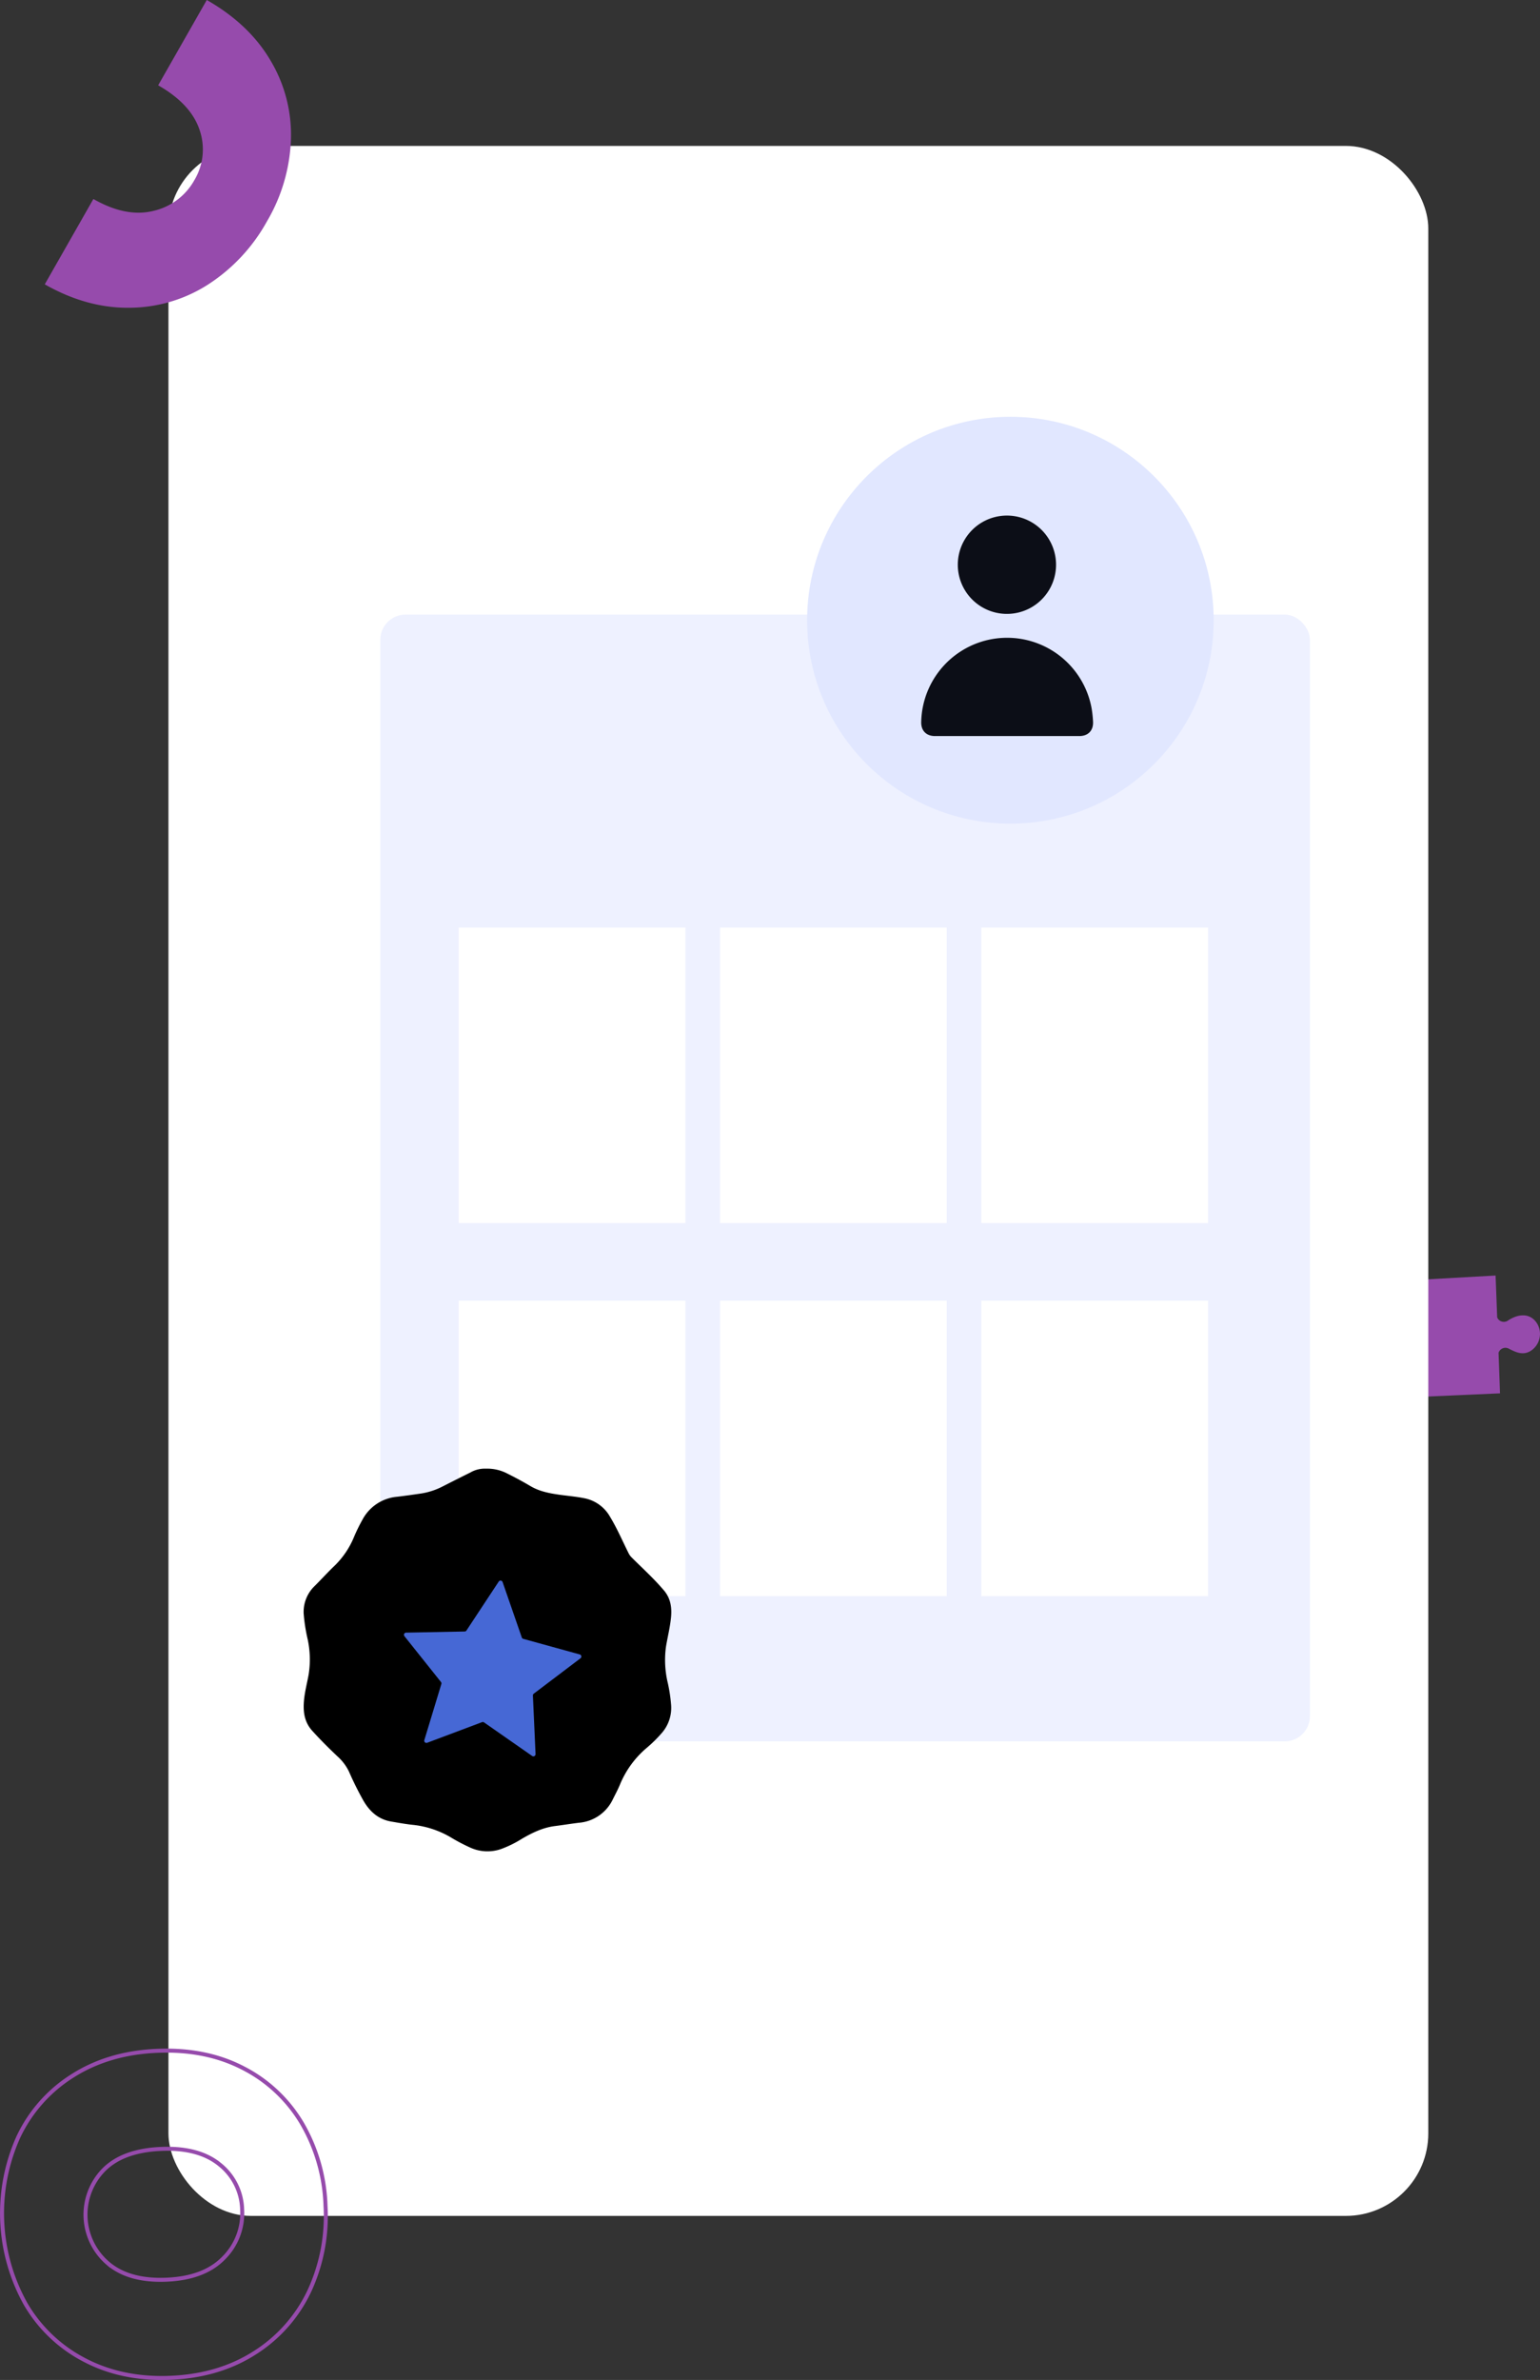 <svg xmlns="http://www.w3.org/2000/svg" width="576.966" height="891.057" viewBox="0 0 576.966 891.057">
    <rect x="0" y="0" width="576.966" height="891.057" fill="#333333" stroke="none"/>
    <defs>
        <style>
            .cls-1{fill:#964bac}.cls-2{fill:#fff}.cls-5{fill:#0c0e17}
        </style>
    </defs>
    <g id="Group_90" transform="translate(-1115.888 -452.87)">
        <path id="Path_1" d="M3763.62 4403.761l.156 4.081 41.1-1.81-.551-15.18a2.706 2.706 0 0 1 3.808-1.57c2.678 1.4 5.3 2.623 8.172.9a7.554 7.554 0 0 0 2.447-10.323c-2.707-4.21-7.291-3.509-10.94-1.053a2.662 2.662 0 0 1-2.244.351 2.607 2.607 0 0 1-1.758-1.588l-.4-10.582-.2-5.06-41.1 2.29 1.507 39.539z" class="cls-1" transform="translate(-2127 -3431.5)"/>
        <rect id="Rectangle_7" width="472" height="775" class="cls-2" rx="30.903" transform="translate(1179 507.5)"/>
        <g id="Group_3" transform="translate(-2127 -3431.5)">
            <rect id="Rectangle_8" width="348.283" height="421.854" fill="#eef1ff" rx="9.436" transform="translate(3385.375 4114.476)"/>
            <path id="Rectangle_9" d="M0 0H84.952V110.619H0z" class="cls-2" transform="translate(3414.736 4231.658)"/>
            <path id="Rectangle_10" d="M0 0H84.952V110.619H0z" class="cls-2" transform="translate(3512.647 4231.658)"/>
            <path id="Rectangle_11" d="M0 0H84.952V110.619H0z" class="cls-2" transform="translate(3610.558 4231.658)"/>
            <path id="Rectangle_12" d="M0 0H84.952V110.619H0z" class="cls-2" transform="translate(3414.736 4371.338)"/>
            <path id="Rectangle_13" d="M0 0H84.952V110.619H0z" class="cls-2" transform="translate(3512.647 4371.338)"/>
            <path id="Rectangle_14" d="M0 0H84.952V110.619H0z" class="cls-2" transform="translate(3610.558 4371.338)"/>
            <circle id="Ellipse_1" cx="76.16" cy="76.16" r="76.16" fill="#e1e7ff" transform="translate(3545.277 4040.417)"/>
            <g id="Group_2">
                <g id="Group_1">
                    <path id="Path_2" d="M3620.233 4159.951h-27.025c-3.3 0-5.281-2.034-5.183-5.309a32.184 32.184 0 0 1 63.828-5.134 43.015 43.015 0 0 1 .544 5c.194 3.344-1.811 5.44-5.14 5.441q-13.512.006-27.024.002z" class="cls-5"/>
                    <path id="Path_3" d="M3620.213 4077.4a18.405 18.405 0 1 1-.152 36.81 18.405 18.405 0 0 1 .152-36.81z" class="cls-5"/>
                </g>
            </g>
        </g>
        <path id="Path_6" d="M3425 4434.233a16.175 16.175 0 0 1 7.822 1.763c3 1.494 5.946 3.079 8.825 4.778 3.344 1.973 7.023 2.675 10.771 3.21 3.143.449 6.31.691 9.432 1.329a14.14 14.14 0 0 1 9.595 6.939c2.639 4.344 4.634 9.011 6.9 13.542a6.048 6.048 0 0 0 1.126 1.613c3.366 3.38 6.9 6.589 10.127 10.112.648.708 1.279 1.433 1.913 2.155 2.624 2.986 3.153 6.544 2.77 10.331-.37 3.661-1.274 7.232-1.88 10.855a36.88 36.88 0 0 0 .7 13.7 58.537 58.537 0 0 1 1.227 8.242 14.3 14.3 0 0 1-3.74 10.675 50.313 50.313 0 0 1-5.468 5.345 35.81 35.81 0 0 0-10 13.784c-.772 1.831-1.709 3.585-2.6 5.362a15.422 15.422 0 0 1-12.706 8.837c-3.021.368-6.027.857-9.047 1.242-4.47.57-8.413 2.472-12.249 4.7a41.91 41.91 0 0 1-7.824 3.871 15.525 15.525 0 0 1-11.526-.467 69.365 69.365 0 0 1-7.389-3.874 35.031 35.031 0 0 0-14.422-4.705c-2.629-.282-5.237-.768-7.848-1.205-4.86-.812-8.14-3.776-10.505-7.9a119.962 119.962 0 0 1-5.351-10.765 18.315 18.315 0 0 0-4.389-5.8c-3.242-3.08-6.417-6.228-9.417-9.553s-3.449-7.254-3.059-11.428c.3-3.235 1.147-6.381 1.726-9.571a35.827 35.827 0 0 0-.331-13.119 64.244 64.244 0 0 1-1.521-9.7 13.4 13.4 0 0 1 4.131-10.378c2.537-2.523 4.934-5.19 7.526-7.653a32.012 32.012 0 0 0 7.246-10.814 64.7 64.7 0 0 1 3.108-6.33 16.282 16.282 0 0 1 12.955-8.6c2.99-.348 5.971-.777 8.95-1.21a26.4 26.4 0 0 0 8.18-2.673c3.427-1.739 6.855-3.475 10.3-5.173a10.779 10.779 0 0 1 5.942-1.467z" transform="translate(-2127 -3431.5)"/>
        <path id="Path_7" fill="#4668d5" d="M3442.248 4541.79l-18.006-12.553a.816.816 0 0 0-.755-.095l-20.55 7.716a.817.817 0 0 1-1.069-1l6.375-21a.817.817 0 0 0-.143-.747l-13.689-17.159a.818.818 0 0 1 .623-1.327l21.946-.427a.823.823 0 0 0 .667-.367l12.089-18.322a.817.817 0 0 1 1.454.183l7.189 20.74a.814.814 0 0 0 .555.52l21.16 5.836a.818.818 0 0 1 .276 1.44l-17.5 13.245a.819.819 0 0 0-.324.689l.989 21.928a.817.817 0 0 1-1.287.7z" transform="translate(-2127 -3431.5)"/>
        <path id="Path_11" d="M3259.663 3990.824q15.793 8.991 31.856 8.77a55.041 55.041 0 0 0 29.411-8.755 66.31 66.31 0 0 0 21.961-23.565 64.891 64.891 0 0 0 9-30.74 54.062 54.062 0 0 0-7.578-29.382q-7.974-13.665-23.953-22.782l-18.213 31.936q12.285 7 15.522 16.729a22.368 22.368 0 0 1-1.943 18.751 23.535 23.535 0 0 1-15.325 11.531q-10.24 2.57-22.525-4.444l-18.213 31.951z" class="cls-1" transform="translate(-2127 -3431.5)"/>
        <path id="Path_12" fill="none" stroke="#964bac" stroke-miterlimit="10" stroke-width="1.5px" d="M3364.845 4710.285a65.221 65.221 0 0 0-8.757-30.8 54.285 54.285 0 0 0-22.063-20.8q-14.07-7.31-32.44-6.482-18.132.8-31.623 9.42a54.392 54.392 0 0 0-20.226 22.9 69.688 69.688 0 0 0 2.759 62.47 54.512 54.512 0 0 0 22.168 21.01q14.187 7.4 32.329 6.6 18.164-.8 31.638-9.538a55.112 55.112 0 0 0 20.219-23.077 66.606 66.606 0 0 0 5.996-31.703zm-38.048 19.372q-7.28 7.6-21.426 8.224-14.12.621-22.041-6.113a23.984 23.984 0 0 1-1.657-34.918q7.179-7.31 21.535-7.929 14.148-.62 22.051 5.891a22.228 22.228 0 0 1 8.349 16.862 23.593 23.593 0 0 1-6.808 17.983z" transform="translate(-2127 -3431.5)"/>
    </g>
</svg>
